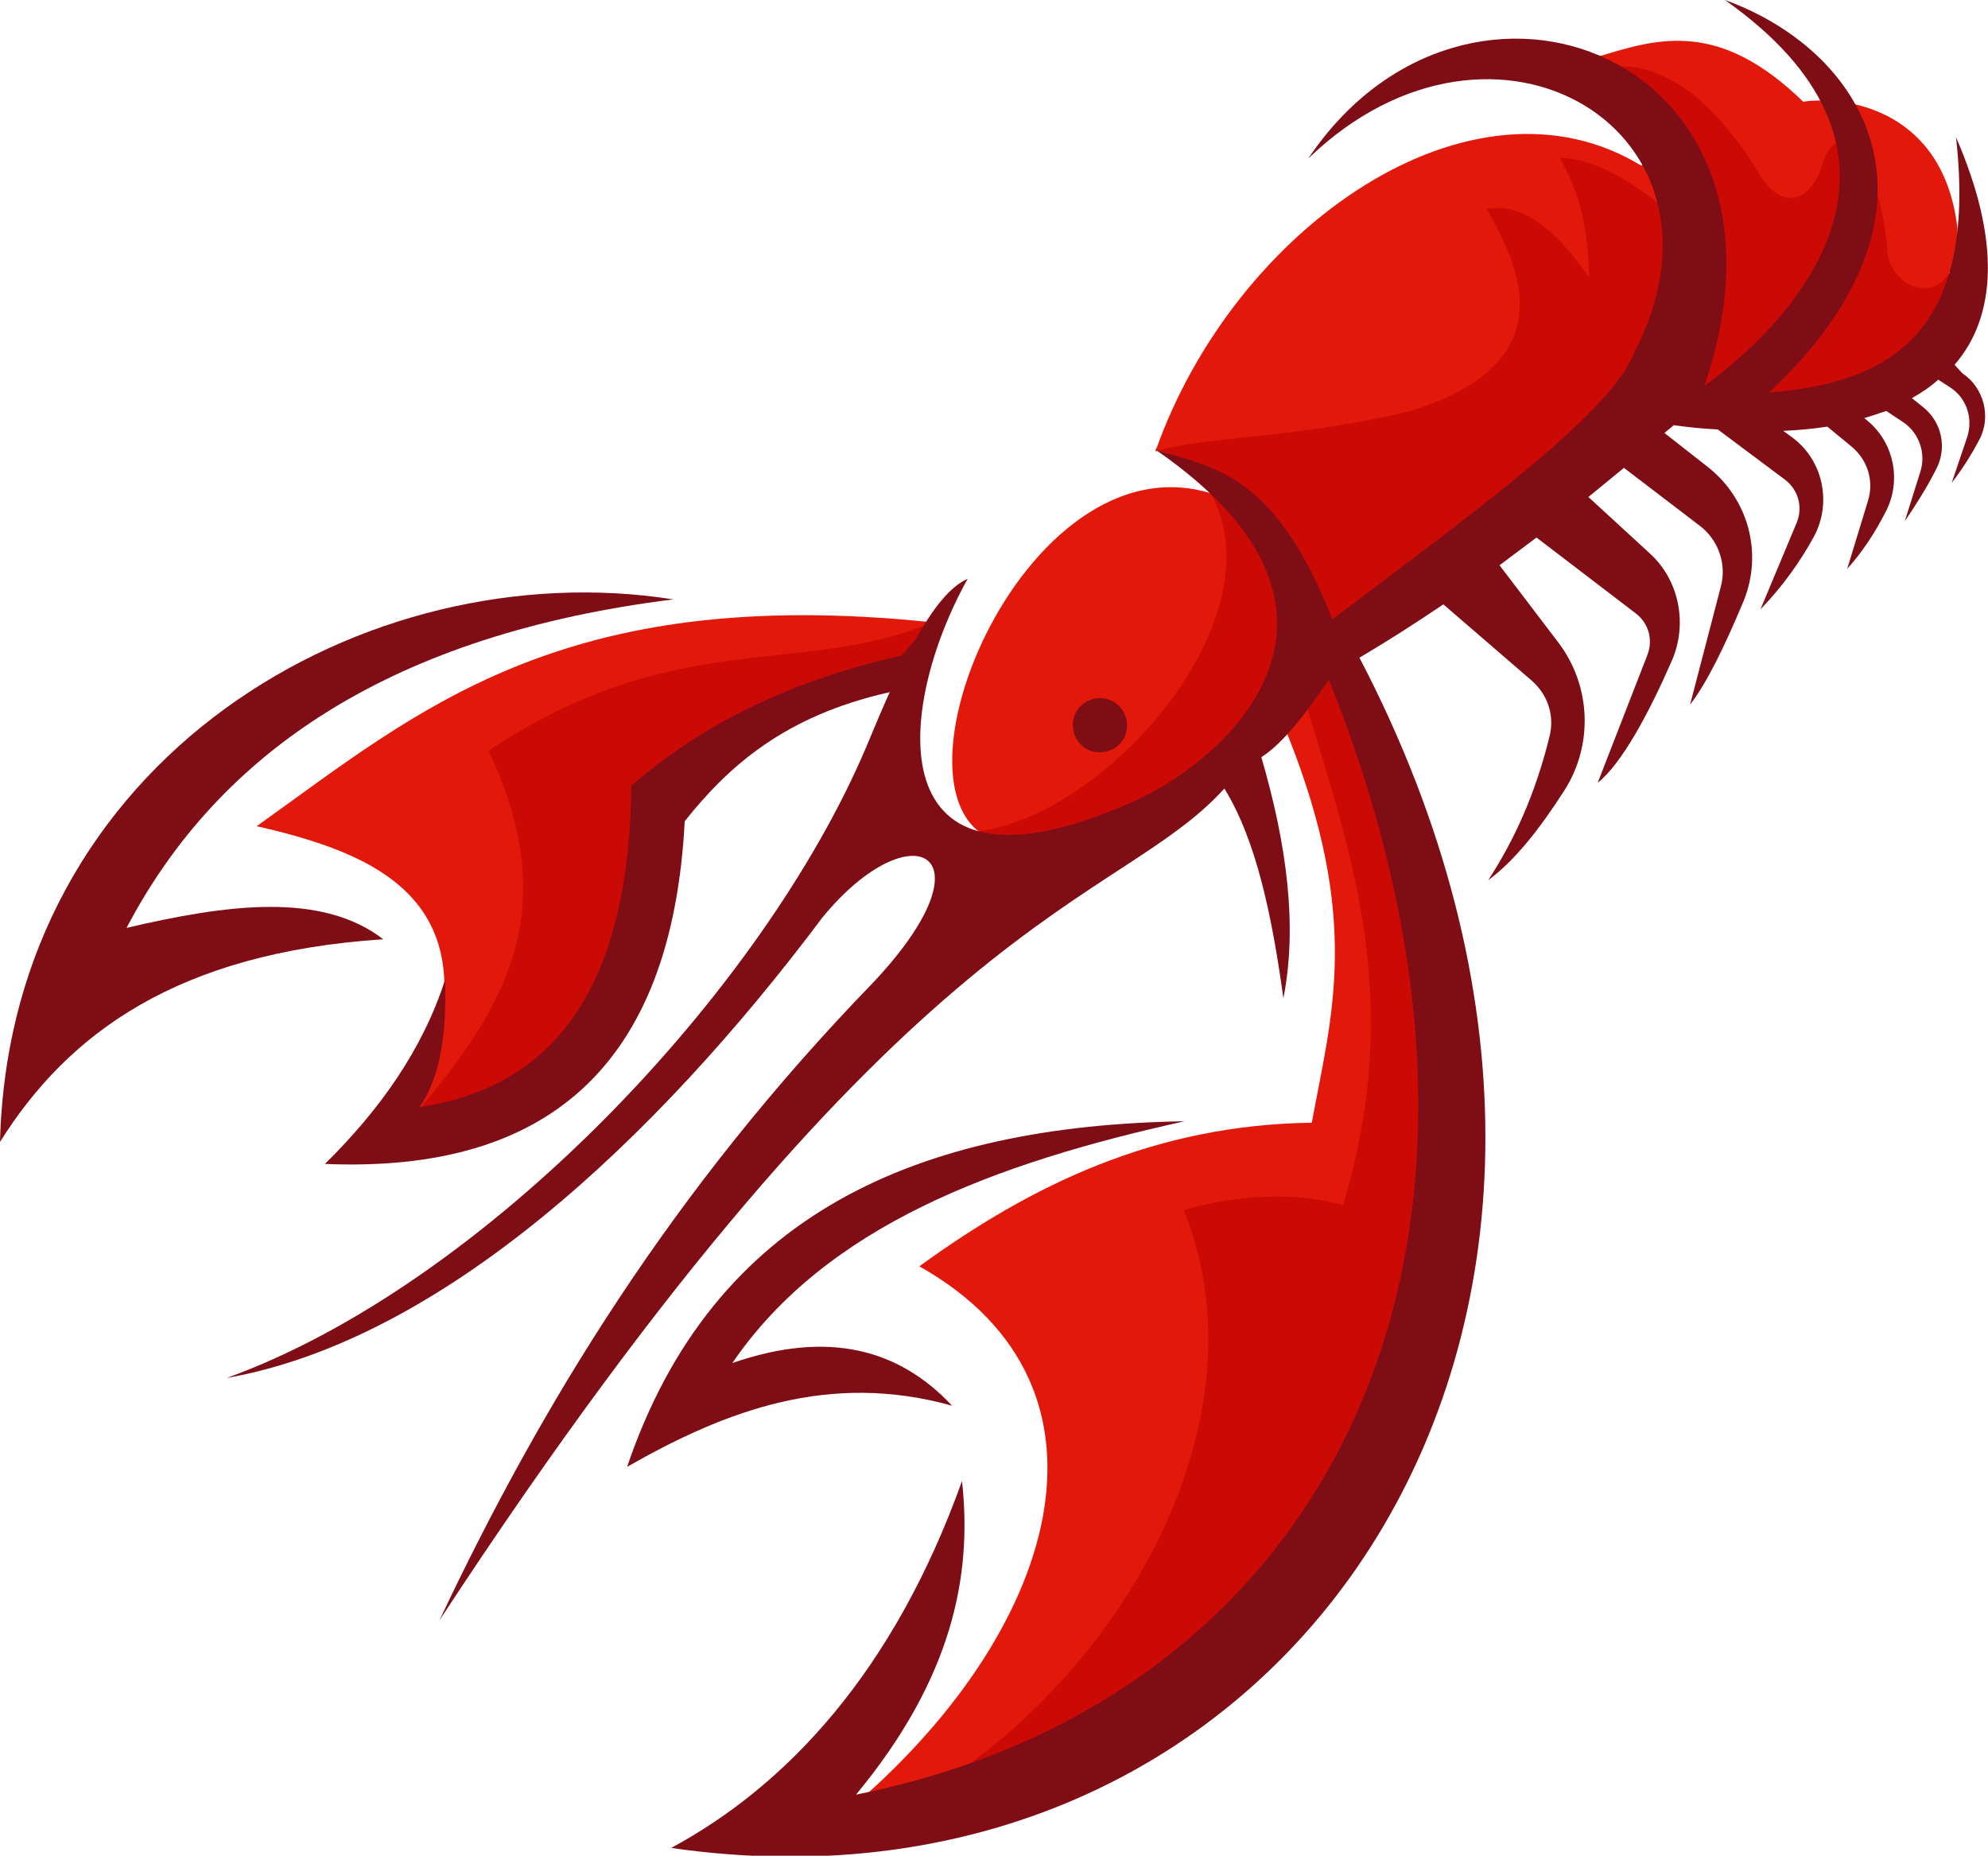 <svg version="1.1" id="图层_1" x="0px" y="0px" width="279.6px" height="261px" viewBox="0 0 279.6 261" enable-background="new 0 0 279.6 261" xml:space="preserve" xmlns:xml="http://www.w3.org/XML/1998/namespace" xmlns="http://www.w3.org/2000/svg" xmlns:xlink="http://www.w3.org/1999/xlink">
  <path fill="#CC0A05" d="M186.1,87.7C180.5,75,173,66.1,162.5,63.3c15-22.1,42.6-50.2,68.399-40c2.801-3-0.8-8.8-4.399-14.7
	c15.3-0.6,40,6.4,47.6,29.8c3,15-24.7,24-41.7,16.6C215.4,67.1,196.6,86.4,186.1,87.7z" class="color c1"/>
  <path fill="#E2190A" d="M119.3,254.6c29.4-24.8,40.2-59.5,10-76.5c15.7-11.399,33-19.899,55.2-20.199c2.7-14.9,7.1-28.4-3.5-54.8
	l8-10.4C216,155.9,210,241.2,119.3,254.6z" class="color c2"/>
  <path fill="#CC0A05" d="M166.5,170.2c12.3,30.6-10.3,67.3-37.601,82.7C190,242.2,224.3,179.1,188.9,92.8l-5.1,6.6
	c6.3,21,13.7,41.4,5.1,70.1C181,167.2,171.6,168.6,166.5,170.2z" class="color c1"/>
  <path fill="#E2190A" d="M36.1,116.2c19.5,4.4,34.3,12.2,21.8,41C78.2,155.5,90.7,141,91.2,111.5c6.8-7.9,18.8-14.1,37-18.1
	l2.699-5.9C78.8,82.1,58.7,100.1,36.1,116.2z" class="color c2"/>
  <path fill="#CC0A05" d="M68.7,105.6C79.9,129.2,69.9,143,57.9,157.3C74.5,155.1,89.7,147,91.2,111.6c7.8-7.6,18.1-14.3,37-18.1
	l2.699-5.9C112.9,95.2,94.8,88.1,68.7,105.6z" class="color c1"/>
  <path fill="#7F0D16" d="M0,160.6C9.6,145.3,25,134,53.9,132.1c-8.699-6.7-22-4.899-36.1-1.6c13.1-25,37.6-41.3,76.9-46.2
	C51.5,77.5,1.4,106.6,0,160.6z" class="color c3"/>
  <path fill="#7F0D16" d="M88.2,206.3c14-8,28.5-13.399,45.699-8.6c-7.399-7.9-17.3-10.7-30.899-6c13.2-19.3,36.899-28.101,63.6-34
	C129.2,158.3,100.3,170.6,88.2,206.3z" class="color c3"/>
  <path fill="#E2190A" d="M172.3,70.1c-27.5-11.5-50.1,43.4-31.7,48.3C160.8,130.1,198.7,87.7,172.3,70.1z" class="color c2"/>
  <path fill="#CC0A05" d="M137.7,116.9c18.3-2.4,42.699-30.5,32.3-48c4-0.4,11.7,7.3,11.3,17.9c0.4,10.9-9.6,30.7-34.5,33.5
	C142.4,120.5,139.4,119.3,137.7,116.9z" class="color c1"/>
  <path fill="#7F0D16" d="M158.4,101.1c0.5,2.1-0.699,4.1-2.8,4.6c-2.1,0.5-4.1-0.7-4.6-2.8s0.7-4.1,2.8-4.6
	C155.8,97.8,157.9,99,158.4,101.1z" class="color c3"/>
  <path fill="#E2190A" d="M162.5,63.5c11.1-31.6,44.6-54.9,68.5-40.1c1.1-4.6-2.3-10-6-15.5c8.399-2.6,16.899-5,28.6,6.4
	c6.5-0.9,19.8,1.4,21.7,17.8c0.5,12.5-10.1,9.2-9.9,2.4c-1.5-13.7-6.899-18.3-9.1-11.4c-1.1,4-4.7,7.2-8.4,2.1
	C241.2,14,234.5,9.4,227.9,9.3c4,6.5,5.801,12.9,5.2,19.2c-4.7-3.7-9.3-6.2-13.7-6.3c1.9,3.8,3.9,7.5,4.101,16.8
	c-4.5-6.4-9.2-10.6-14.4-9.6c3.8,6.9,12,21.2-10.399,28.3C182.9,61.7,168.5,61.4,162.5,63.5z" class="color c2"/>
  <path fill="#7F0D16" d="M45.7,163.7c31,1.3,48.8-13.5,50.6-48.2c6.2-7.8,14.1-14.8,28.6-18.1l4.5-1.1l1.5-8.8l-4.1,4.7
	c-15.2,3.4-27.9,9.5-38,18.3c-0.3,25.3-8.7,42.1-29.8,45.2c3.1-4.4,3.8-10.8,3.6-17.9C59.4,147.7,53.4,156.1,45.7,163.7z" class="color c3"/>
  <path fill="#7F0D16" d="M274.9,51.3c5.9-6.8,6.5-17.5,0.2-32c3.101,27.7-9.5,34.6-26.3,35.9c26.6-24.9,14.5-47.7-6.2-55.2
	c29.2,20.6,12.9,42.7-2.899,54.3C255.6,7.8,206.3-11,184,22.3c26.3-25.4,62.1-3.7,45.7,27.6c-3.5,8.6-23.801,23.2-42.301,37.2
	c-8-20.3-16.399-21.3-24.8-23.8c33.601,23.2,9.4,44.4-4.5,50c-34.7,14.8-32.2-13.6-22-31.9c-5,2.2-9.6,12.4-14.2,23.5
	c-14.6,34.6-53.8,75.8-90,88.9C61.9,188.5,92,160.6,115.7,129c12.5-15.2,24.5-9.2,7,9.3C94.6,167.3,76.2,197.4,61.8,227.9
	c66.4-101.4,95.1-100.101,110.4-117c4.5,7.3,6.699,17.9,8.3,29.5c2-10.101,0.5-21.601-3.101-33.9c3.101-2,6.301-6.2,9.5-10.9
	c32.301,80.7-0.399,143.6-66.5,156.8c13.4-16.2,16.4-30.601,14.9-44.101c-9.6,26.8-24.6,42.8-40.9,51.601
	C181.5,272.5,240,186,191.2,92.5c3.899-2.3,7.8-4.8,11.8-7.5L215.4,95.7c2.301,2,3.301,5,2.5,8c-1.899,7.7-4.8,14.3-8.6,20.1
	c3.8-2.8,7.3-7.3,10.7-12.6c4.1-6.4,3.8-14.7-0.8-20.8L210.9,79.5c1.7-1.3,3.5-2.6,5.2-3.9l14,10.7c1.8,1.4,2.4,3.7,1.601,5.8l-7,18
	c3.399-2.7,7.199-9.8,10.399-17.1c2.3-5.2,1.101-11.4-3.1-15.2l-8.601-7.9c1.601-1.3,3.301-2.7,5-4.1L239,73.9
	c2.7,2,3.899,5.5,3,8.7l-4.3,16.5c2.399-3.1,4.899-8.3,7.5-14.5c2.8-6.8,0.699-14.5-5.101-19l-6-4.7c0.4-0.4,0.9-0.7,1.3-1.1
	c2.101,0.3,4.2,0.5,6.2,0.6l9.5,7.1c1.8,1.4,2.5,3.8,1.601,6L247.6,85.7c3.2-3.3,5.7-6.9,7.5-10.2c2.601-4.8,1.3-10.9-3.2-14.1
	l-1.1-0.8c2.2-0.1,4.3-0.3,6.2-0.6l3.399,2.8c2.301,1.9,3.2,4.9,2.301,7.7l-2.9,9.5c2-2.2,3.9-5,5.5-8.2c2.1-4.2,1.1-9.4-2.5-12.5
	l-0.6-0.5c1.1-0.3,2.1-0.7,3.1-1l2.4,1.6c2.199,1.5,3.199,4.3,2.399,6.9l-2.2,7c1.7-2.5,3.2-4.9,4.4-7.3c1.6-3,0.8-6.7-1.9-8.8
	l-1.5-1.2c1.4-0.8,2.601-1.6,3.7-2.6l1.7,1.1c2.3,1.5,3.2,4.3,2.4,6.9l-2.2,6.5c1.399-1.8,2.7-3.8,3.899-6.1
	c1.7-3.2,0.601-7.3-2.399-9.3L274.9,51.3z" class="color c3"/>
</svg>